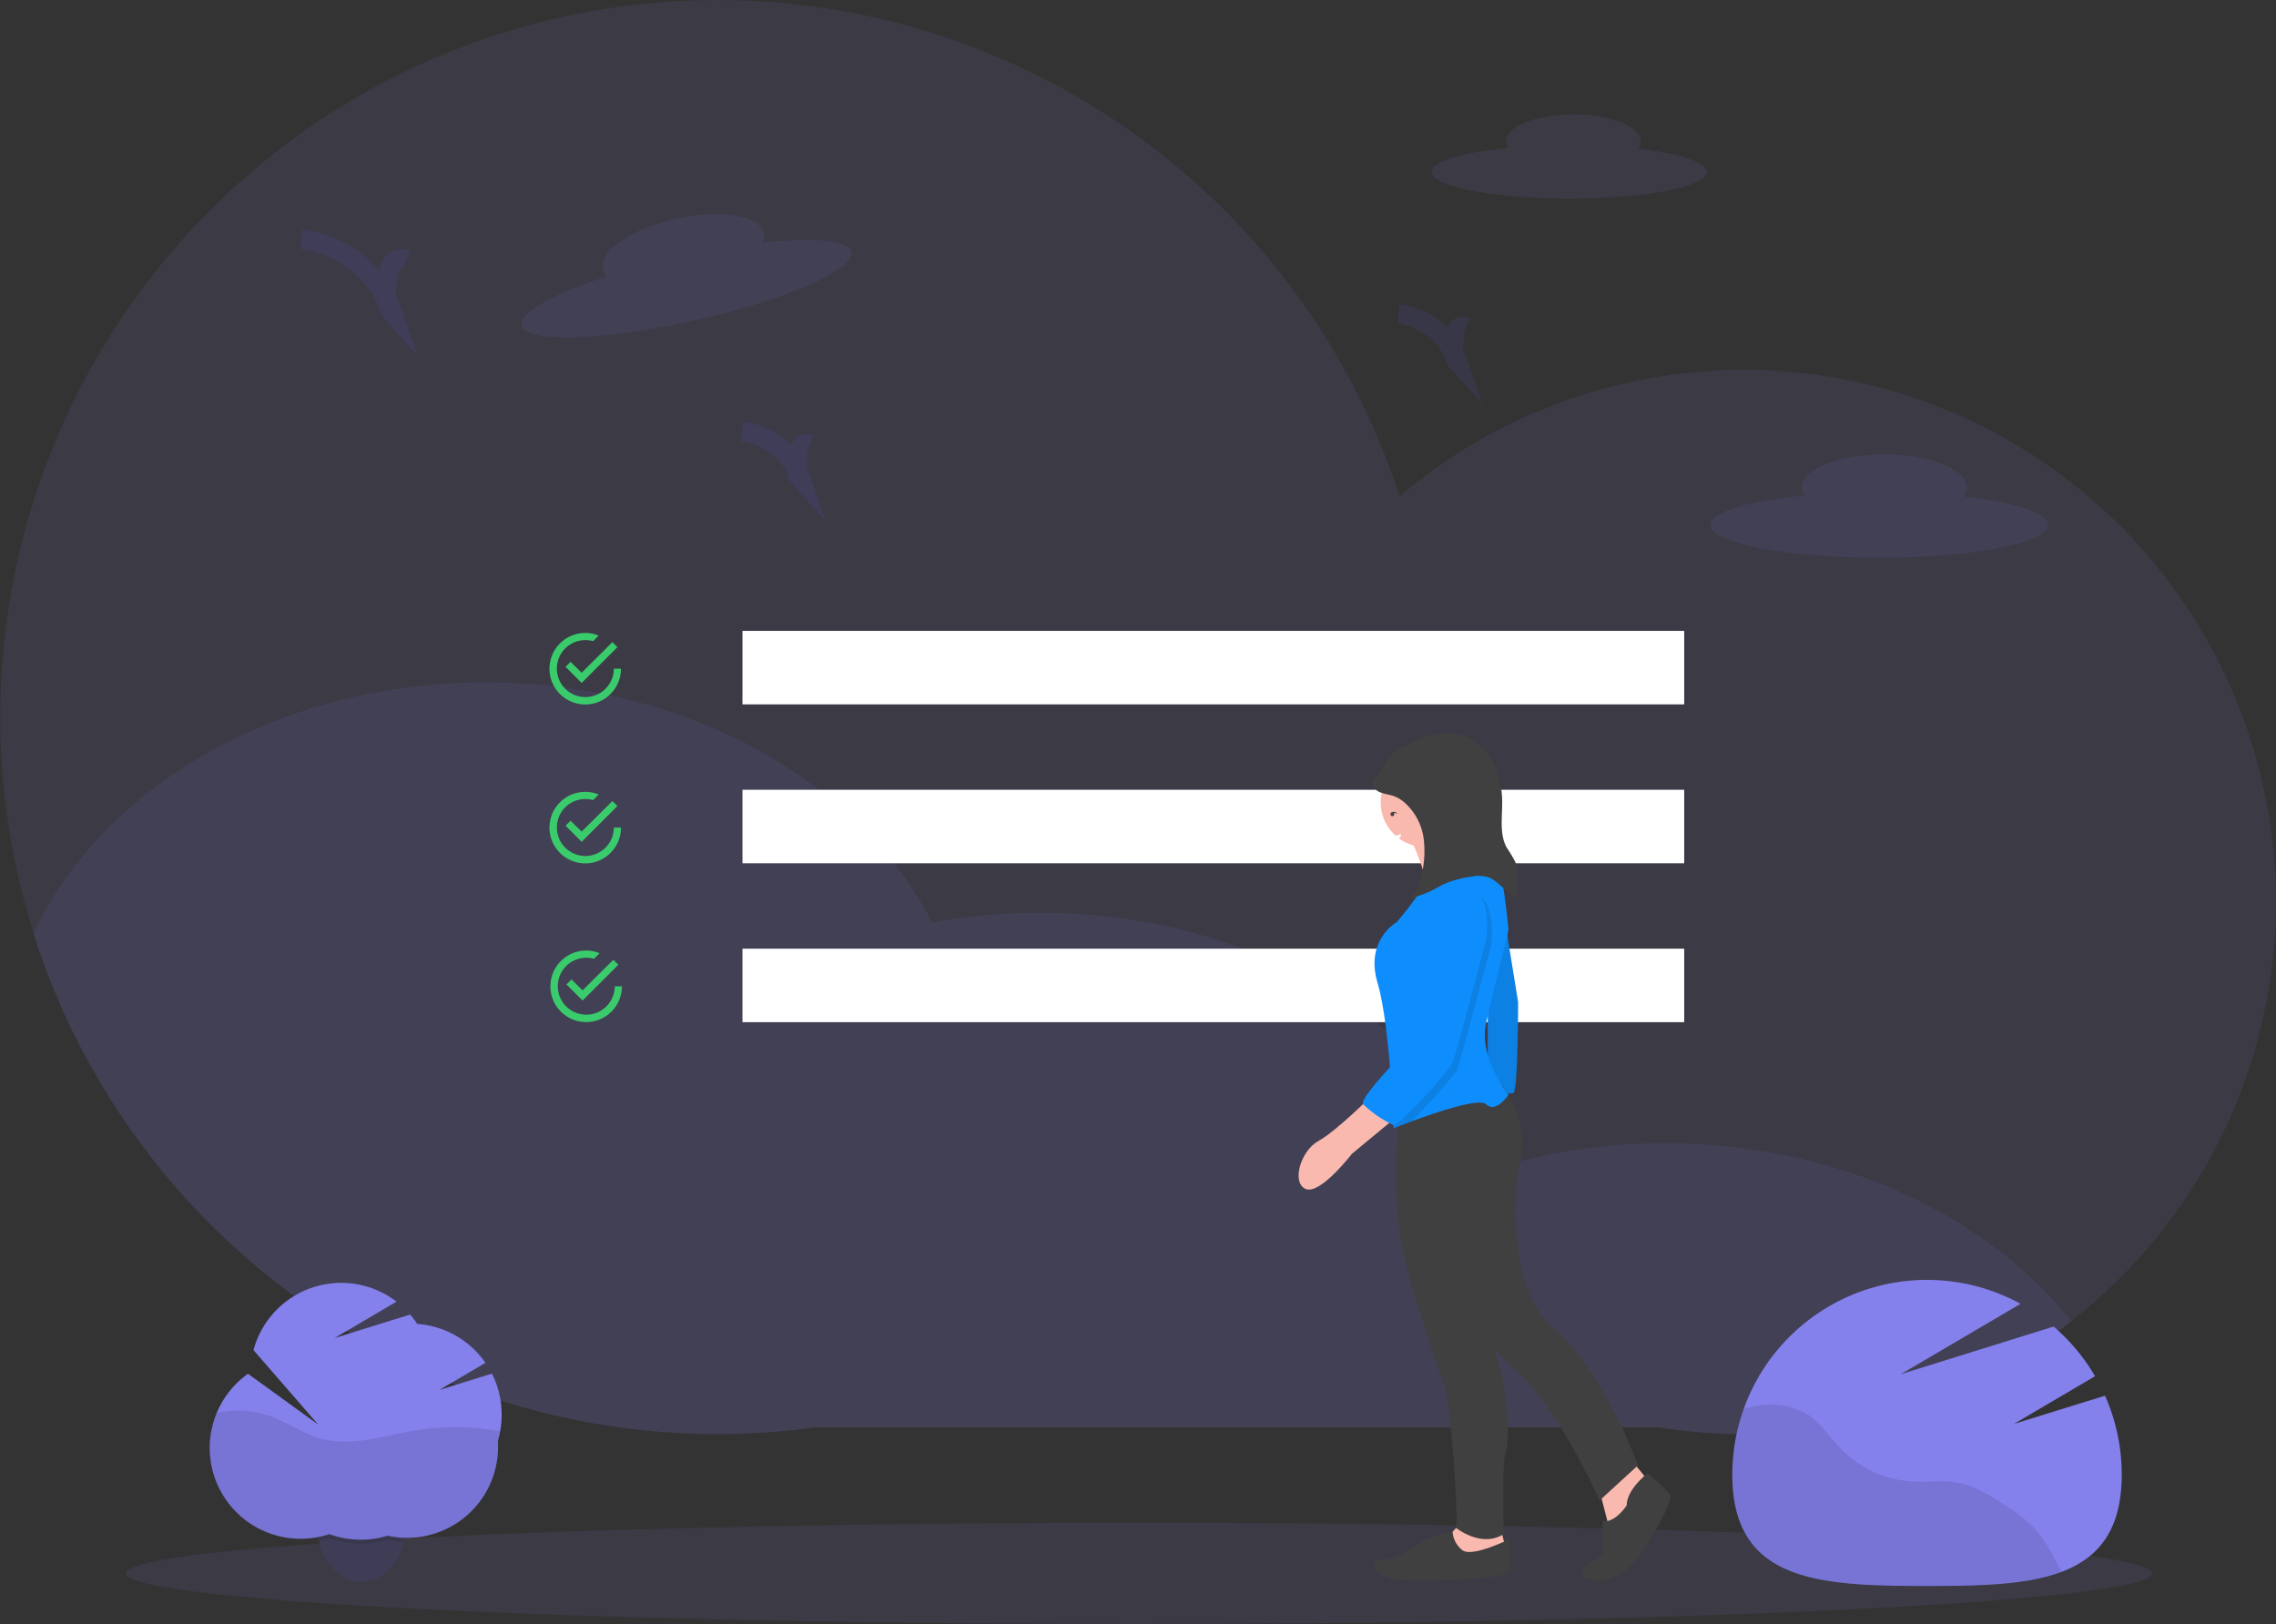 <svg xmlns="http://www.w3.org/2000/svg" width="346.163" height="247.023" viewBox="0 0 346.163 247.023">
    <rect x="0" y="0" width="346.163" height="247.023" fill="#333333" stroke="none"/>
    <defs>
        <style>
            .cls-1,.cls-7{fill:#8481ec}.cls-1,.cls-4,.cls-6{opacity:.1}.cls-2{fill:#fff}.cls-3{fill:#3acc6c}.cls-4{fill:none;stroke:#6c63ff;stroke-miterlimit:10;stroke-width:3px}.cls-5{fill:#3f3d56}.cls-8{fill:#fab9af}.cls-9{fill:#0e8efd}.cls-10{fill:#404040}
        </style>
    </defs>
    <g id="Group_3285" data-name="Group 3285" transform="translate(-573 -293)">
        <ellipse id="Ellipse_54" cx="154.09" cy="7.705" class="cls-1" data-name="Ellipse 54" rx="154.09" ry="7.705" transform="translate(592.142 524.612)"/>
        <g id="undraw_to_do_xvvc" transform="translate(573 293)">
            <path id="Path_1524" d="M373.313 178.382A80.99 80.99 0 0 1 279.5 258.3H151.179a109.067 109.067 0 1 1 88.836-141.636 80.938 80.938 0 0 1 133.3 61.72z" class="cls-1" data-name="Path 1524" transform="translate(-27.15 -41.19)"/>
            <path id="Path_1525" d="M353.926 481.974a81.059 81.059 0 0 1-62.718 16.151h-128.32a109.184 109.184 0 0 1-118.958-75.1c10.445-22.325 37.287-38.215 68.757-38.215 30.667 0 56.938 15.091 67.924 36.524a91.178 91.178 0 0 1 16.373-1.471c31.785 0 58.847 16.212 69.066 38.893a89.308 89.308 0 0 1 26.108-3.841c25.922-.001 48.707 10.785 61.768 27.059z" class="cls-1" data-name="Path 1525" transform="translate(-38.859 -281.017)"/>
            <path id="Rectangle_1014" d="M0 0h143.23v11.18H0z" class="cls-2" data-name="Rectangle 1014" transform="translate(112.925 95.96)"/>
            <path id="Rectangle_1015" d="M0 0h143.23v11.18H0z" class="cls-2" data-name="Rectangle 1015" transform="translate(112.925 120.13)"/>
            <path id="Rectangle_1016" d="M0 0h143.23v11.18H0z" class="cls-2" data-name="Rectangle 1016" transform="translate(112.925 144.3)"/>
            <path id="Path_1526" d="M864.709 364.25l-.761.761 2.448 2.448 5.439-5.439-.762-.762-4.678 4.65zm6.582 1.033a4.333 4.333 0 1 1-3.155-4.173l.843-.843a5.059 5.059 0 0 0-2.04-.408 5.439 5.439 0 1 0 5.439 5.439z" class="cls-3" data-name="Path 1526" transform="translate(-777.929 -263.582)"/>
            <path id="Path_1527" d="M864.709 444.25l-.761.761 2.448 2.448 5.439-5.439-.762-.761-4.678 4.65zm6.582 1.033a4.333 4.333 0 1 1-3.155-4.173l.843-.843a5.059 5.059 0 0 0-2.04-.408 5.439 5.439 0 1 0 5.439 5.439z" class="cls-3" data-name="Path 1527" transform="translate(-777.929 -319.412)"/>
            <path id="Path_1528" d="M902.471 276.215a2.278 2.278 0 0 1-.411-1.269c0-2.753 5.614-4.986 12.54-4.986s12.54 2.233 12.54 4.986a2.363 2.363 0 0 1-.52 1.417c7.711.858 12.909 2.472 12.909 4.324 0 2.753-11.5 4.986-25.685 4.986s-25.685-2.233-25.685-4.986c.001-1.952 5.833-3.656 14.312-4.472z" class="cls-1" data-name="Path 1528" transform="translate(-628.023 -200.844)"/>
            <path id="Path_1529" d="M759.486 103.854a1.883 1.883 0 0 1-.335-1.036c0-2.248 4.581-4.067 10.229-4.067s10.232 1.813 10.232 4.067a1.926 1.926 0 0 1-.42 1.154c6.288.7 10.528 2.019 10.528 3.529 0 2.245-9.367 4.067-20.953 4.067s-20.956-1.813-20.956-4.067c-.001-1.601 4.758-2.983 11.675-3.647z" class="cls-1" data-name="Path 1529" transform="translate(-530.072 -81.357)"/>
            <path id="Path_1530" d="M302.7 158.416a2.264 2.264 0 0 1-.677-1.148c-.6-2.689 4.394-6.089 11.153-7.594s12.728-.55 13.326 2.139a2.369 2.369 0 0 1-.2 1.5c7.711-.837 13.135-.393 13.537 1.414.6 2.686-10.141 7.367-23.987 10.449s-25.555 3.409-26.153.719c-.42-1.916 4.913-4.835 13.001-7.479z" class="cls-1" data-name="Path 1530" transform="translate(-210.361 -116.396)"/>
            <path id="Path_1531" d="M194.689 164.671a1.736 1.736 0 0 0-2.139.638 5.113 5.113 0 0 0-.74 2.306c-.269 1.786-.465 3.838.74 5.185a16.862 16.862 0 0 0-13.9-11.22" class="cls-4" data-name="Path 1531" transform="translate(-132.871 -125.201)"/>
            <path id="Path_1532" d="M410.964 260.447a1.128 1.128 0 0 0-1.375.411 3.272 3.272 0 0 0-.477 1.481c-.172 1.151-.3 2.469.477 3.324a10.836 10.836 0 0 0-8.929-7.213" class="cls-4" data-name="Path 1532" transform="translate(-287.808 -192.811)"/>
            <path id="Path_1533" d="M741.464 201.174a1.132 1.132 0 0 0-1.375.411 3.274 3.274 0 0 0-.478 1.484c-.172 1.148-.3 2.466.478 3.324a10.842 10.842 0 0 0-8.929-7.213" class="cls-4" data-name="Path 1533" transform="translate(-518.45 -151.448)"/>
            <path id="Path_1534" d="M200.227 787.64a11.177 11.177 0 0 1-.242 2.345c-.03.145-.063.3-.1.426-.858 3.442-3.279 5.959-6.167 6.119h-.3c-3.055 0-5.639-2.635-6.491-6.264a7.454 7.454 0 0 1-.066-.3 11.181 11.181 0 0 1-.242-2.345c0-4.916 3.043-8.9 6.8-8.9s6.808 4.012 6.808 8.919z" class="cls-5" data-name="Path 1534" transform="translate(-138.432 -555.898)"/>
            <path id="Path_1535" d="M200.255 787.675a11.177 11.177 0 0 1-.242 2.345c-.03.145-.063.3-.1.426h-.3a13.867 13.867 0 0 1-2.224-.3 13.581 13.581 0 0 1-1.982.453 13.837 13.837 0 0 1-1.553.145h-.526a14.047 14.047 0 0 1-1.863-.124 13.654 13.654 0 0 1-2.921-.725 13.776 13.776 0 0 1-1.577.423 7.093 7.093 0 0 1-.066-.3 11.178 11.178 0 0 1-.242-2.345c0-4.916 3.043-8.9 6.8-8.9s6.796 3.995 6.796 8.902z" class="cls-6" data-name="Path 1535" transform="translate(-138.46 -555.932)"/>
            <path id="Path_1536" d="M177.116 707.119a13.761 13.761 0 0 0-1.481-6.228l-8 2.487 7.02-4.128a13.819 13.819 0 0 0-10.383-5.917 13.816 13.816 0 0 0-1.079-1.426l-11.483 3.575 9.419-5.539a13.818 13.818 0 0 0-21.756 7.37l9.836 11.323-10.67-7.718a13.821 13.821 0 0 0 12.373 24.382 13.875 13.875 0 0 0 8.848.245 13.833 13.833 0 0 0 16.807-13.495c0-.3 0-.6-.03-.907a13.787 13.787 0 0 0 .58-4.028z" class="cls-7" data-name="Path 1536" transform="translate(-100.818 -491.954)"/>
            <path id="Path_1537" d="M176.83 754.529a36.836 36.836 0 0 0-12.794-.163c-4.8.795-9.709 2.541-14.4 1.266-2.756-.749-5.137-2.484-7.829-3.448a14.859 14.859 0 0 0-8.083-.484 13.827 13.827 0 0 0 17.13 18.451 13.876 13.876 0 0 0 8.848.245A13.833 13.833 0 0 0 176.5 756.9c0-.3 0-.6-.03-.907a13.642 13.642 0 0 0 .36-1.464z" class="cls-6" data-name="Path 1537" transform="translate(-100.77 -536.802)"/>
            <path id="Path_1538" d="M942.048 707.5l12.323-7.252a29.72 29.72 0 0 0-6.3-7.554l-23.246 7.252 18.215-10.709a29.613 29.613 0 0 0-43.84 25.991c0 16.353 13.259 16.922 29.613 16.922s29.613-.568 29.613-16.922a29.506 29.506 0 0 0-2.541-12.015z" class="cls-7" data-name="Path 1538" transform="translate(-635.727 -490.916)"/>
            <path id="Path_1539" d="M945.135 767.226a22.677 22.677 0 0 0-4.366-3.43c-2.239-1.484-4.554-3-7.188-3.505-2.318-.444-4.708-.07-7.062-.206a16.5 16.5 0 0 1-10.821-4.959c-1.683-1.74-3.006-3.877-5.031-5.206a11.023 11.023 0 0 0-7.536-1.384 19.987 19.987 0 0 0-2.23.456 29.535 29.535 0 0 0-1.749 10.047c0 16.354 13.259 16.922 29.613 16.922 7.935 0 15.142-.133 20.46-2.139l-.888-1.662a23.217 23.217 0 0 0-3.202-4.934z" class="cls-6" data-name="Path 1539" transform="translate(-635.692 -534.74)"/>
            <path id="Path_1561" d="M602.709 636.25l-.762.762 2.448 2.448 5.439-5.439-.762-.761-4.677 4.65zm6.581 1.034a4.333 4.333 0 1 1-3.155-4.173l.843-.843a5.054 5.054 0 0 0-2.039-.408 5.439 5.439 0 1 0 5.439 5.439z" class="cls-3" data-name="Path 1561" transform="translate(-515.786 -487.272)"/>
            <g id="Group_2229" data-name="Group 2229" transform="translate(197.507 111.524)">
                <path id="Path_1568" d="M748.5 326.774s3.038 6.44 2.552 8.384a5.322 5.322 0 0 0 .365 3.524l5.589-.243 5.225-4.982s-7.9-5.468-7.412-8.141-6.319 1.458-6.319 1.458z" class="cls-8" data-name="Path 1568" transform="translate(-731.642 -311.149)"/>
                <path id="Path_1569" d="M799.687 376.12l2.43 15.066s0 13.608-.729 13.851a20.374 20.374 0 0 1-3.888 0v-15.309l.972-13.365z" class="cls-9" data-name="Path 1569" transform="translate(-768.735 -350.29)"/>
                <path id="Path_1570" d="M799.687 376.12l2.43 15.066s0 13.608-.729 13.851a20.374 20.374 0 0 1-3.888 0v-15.309l.972-13.365z" class="cls-6" data-name="Path 1570" transform="translate(-768.735 -350.29)"/>
                <path id="Path_1571" d="M706 625.86l1.944 7.533 2.916-2.187 2.673-6.075-3.4-4.131z" class="cls-8" data-name="Path 1571" transform="translate(-660.468 -511.576)"/>
                <path id="Path_1572" d="M866.367 733.12s-3.159 2.43-3.159 4.86c0 0-1.7 2.673-3.645 2.43v5.1s-6.075 3.159-1.458 3.888 8.019-5.1 8.019-5.1 4.374-7.047 3.645-8.019a32.029 32.029 0 0 0-3.402-3.159z" class="cls-10" data-name="Path 1572" transform="translate(-813.302 -620.537)"/>
                <path id="Path_1573" d="M786.043 490.187A13.95 13.95 0 0 1 788.491 503s-2.43 17.5 5.346 24.057 12.879 20.9 12.879 20.9l-5.832 5.346s-6.318-14.339-12.884-19.928-7.29-11.907-7.29-11.907v-22.114l-1.21-9.234z" class="cls-10" data-name="Path 1573" transform="translate(-755.109 -436.587)"/>
                <path id="Path_1575" d="M613.43 664l-2.43 2.673.972 2.187 2.916.972 5.1-1.944-.729-2.916z" class="cls-8" data-name="Path 1575" transform="translate(-588.553 -544.127)"/>
                <path id="Path_1576" d="M746.919 770.775s-5.832 2.916-7.29 1.7a3.9 3.9 0 0 1-1.454-2.775 13.925 13.925 0 0 0-4.864 1.56c-1.944 1.215-3.4 2.673-5.832 2.673s-1.458 2.916 3.159 3.159 16.281-.243 16.281-1.458z" class="cls-10" data-name="Path 1576" transform="translate(-714.752 -648.229)"/>
                <path id="Path_1577" d="M740.729 498.578a60.433 60.433 0 0 0 2.43 30.133s2.673 8.991 3.888 11.664 2.43 21.627 1.944 22.356c0 0 3.888 3.159 7.29.972 0 0-.243-11.178.243-12.15s.972-9.477-1.944-16.524-.486-24.058-.486-24.058 5.832-8.748 1.458-13.851z" class="cls-10" data-name="Path 1577" transform="translate(-725.087 -441.886)"/>
                <circle id="Ellipse_29" cx="6.804" cy="6.804" r="6.804" class="cls-8" data-name="Ellipse 29" transform="translate(12.484 3.717)"/>
                <path id="Path_1578" d="M747 383.328s-1.944 2.916-3.4 1.458c-1.028-1.028-7.608 1.205-11.4 2.612-1.589.588-2.69 1.033-2.69 1.033s-.1-3.368-.413-7.633c-.355-4.894-.977-10.974-2.017-14.481-1.944-6.561 2.916-9.234 2.916-9.234s4.131-4.86 3.888-5.589 10.935-4.374 10.935-4.374c1.205.243 2.181 11.18 2.181 11.18s-2.187 8.748-3.4 14.094 3.4 10.934 3.4 10.934z" class="cls-9" data-name="Path 1578" transform="translate(-715.073 -328.337)"/>
                <path id="Path_1579" d="M690.154 497.12s-5.346 5.346-8.019 6.8-4.131 6.318-1.944 7.29 7.047-5.346 7.047-5.346l7.047-5.832z" class="cls-8" data-name="Path 1579" transform="translate(-679.129 -441.886)"/>
                <path id="Path_1580" d="M726.064 276.282a1.084 1.084 0 0 0-.776 1.429 2.1 2.1 0 0 0 1.366 1.184c.589.207 1.219.277 1.808.482a5.322 5.322 0 0 1 1.607.933 8.919 8.919 0 0 1 2.991 5.619 15.389 15.389 0 0 1-.6 6.436 3.734 3.734 0 0 1-1.914 2.711 21.5 21.5 0 0 0 3.451-1.17c.817-.385 1.584-.872 2.41-1.238a15.115 15.115 0 0 1 3.816-1 5.245 5.245 0 0 1 2.756.094 5.542 5.542 0 0 1 1.445.974l2.779 2.335q.072-1.523.1-3.047a6.781 6.781 0 0 0-.315-2.613 23.9 23.9 0 0 0-1.34-2.243c-1.01-1.907-.681-4.2-.662-6.362a13.747 13.747 0 0 0-1.375-6.492 8.275 8.275 0 0 0-4.955-4.232c-2.9-.8-5.965.39-8.634 1.785a7.829 7.829 0 0 0-1.74 1.133 8.452 8.452 0 0 0-1.415 1.93l-1.322 2.214" class="cls-10" data-name="Path 1580" transform="translate(-714.028 -269.825)"/>
                <path id="Path_1581" d="M752.036 375.111s-4.617 17.5-5.1 18.711c-.35.872-4.466 5.514-7.03 7.958-1.589.588-2.69 1.033-2.69 1.033s-.1-3.368-.413-7.633c1.978-2.194 4.058-4.274 4.058-4.274s2.187-13.365 1.944-18.468 4.86-6.318 4.86-6.318c5.829.729 4.371 8.991 4.371 8.991z" class="cls-6" data-name="Path 1581" transform="translate(-722.786 -342.72)"/>
                <path id="Path_1582" d="M733.7 362.12s-5.1 1.215-4.86 6.318-1.944 18.468-1.944 18.468-8.262 8.262-7.533 9.234a17.355 17.355 0 0 0 4.6 3.142c.747.26 8.523-8.246 9.009-9.461s5.1-18.711 5.1-18.711 1.456-8.261-4.372-8.99z" class="cls-9" data-name="Path 1582" transform="translate(-709.548 -339.692)"/>
                <path id="Path_2392" d="M231.926 160.82a.283.283 0 1 0 .389.093.283.283 0 0 0-.389-.093z" class="cls-10" data-name="Path 2392" transform="translate(-217.811 -148.718)"/>
                <g id="Group_3272" data-name="Group 3272" transform="translate(13.98 11.966)">
                    <g id="Group_2868" data-name="Group 2868">
                        <g id="Group_2867" data-name="Group 2867">
                            <path id="Path_2093" d="M231.795 160.722c.031.034.222-.113.49-.115s.463.137.492.1c.015-.015-.016-.076-.1-.141a.66.66 0 0 0-.784.01c-.084.069-.113.131-.098.146z" class="cls-10" data-name="Path 2093" transform="translate(-231.791 -160.445)"/>
                        </g>
                    </g>
                </g>
                <g id="Group_3273" data-name="Group 3273" transform="translate(14.156 15.307)">
                    <g id="Group_2874" data-name="Group 2874">
                        <path id="Path_2095" d="M227.827 170.224a5.518 5.518 0 0 1-1.4.406.788.788 0 0 0 .929.313c.622-.226.471-.719.471-.719z" class="cls-2" data-name="Path 2095" transform="translate(-226.429 -170.192)"/>
                    </g>
                </g>
            </g>
        </g>
    </g>
</svg>
